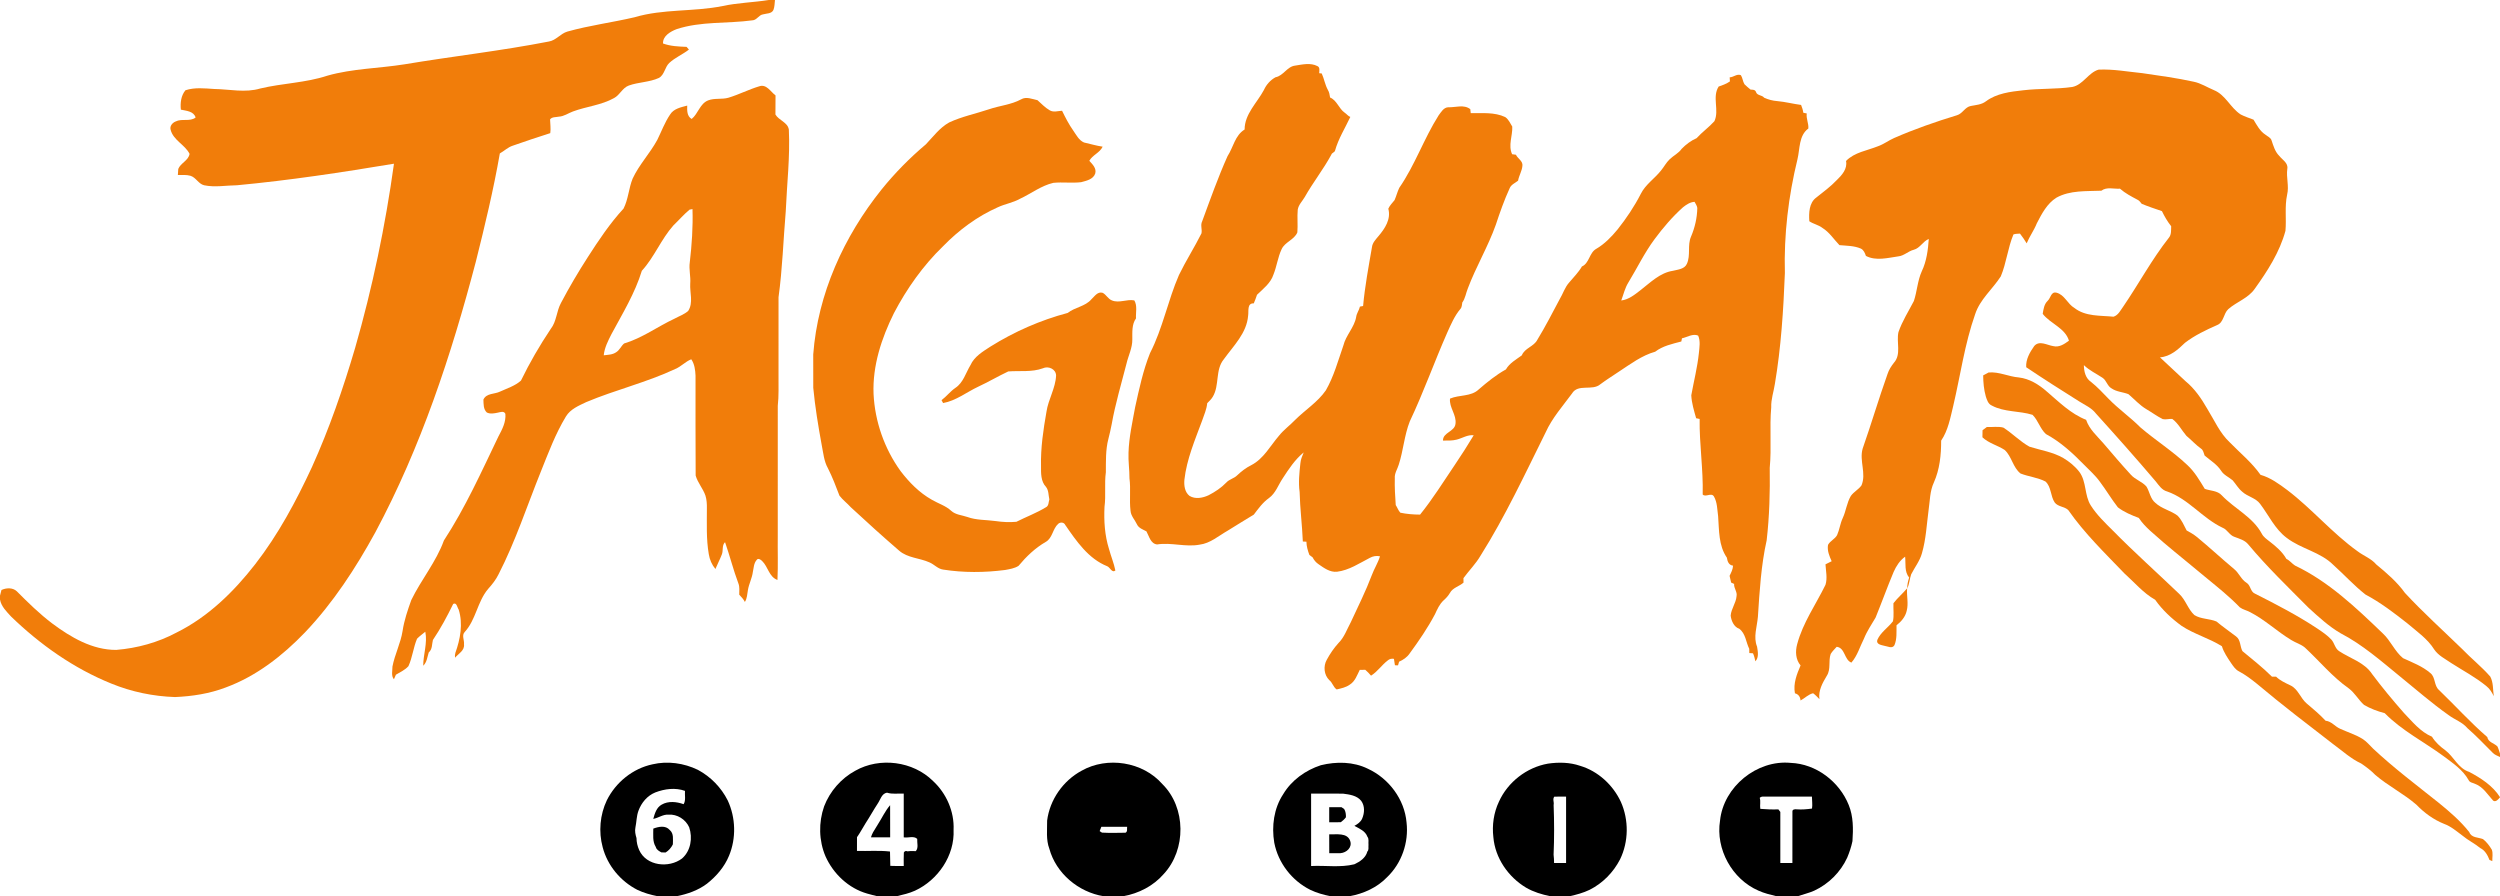 <?xml version="1.0" encoding="UTF-8" ?>
<!DOCTYPE svg PUBLIC "-//W3C//DTD SVG 1.1//EN" "http://www.w3.org/Graphics/SVG/1.1/DTD/svg11.dtd">
<svg width="1657pt" height="594pt" viewBox="0 0 1657 594" version="1.1" xmlns="http://www.w3.org/2000/svg">
<g id="#ffffffff">
</g>
<g id="#f17d0aff">
<path fill="#f17d0a" opacity="1.00" d=" M 509.55 0.00 L 513.65 0.00 C 513.41 2.20 513.43 4.50 512.63 6.59 C 511.40 9.19 508.11 8.84 505.76 9.52 C 502.88 9.91 501.64 13.42 498.59 13.49 C 481.90 15.75 464.57 13.99 448.37 19.35 C 444.34 20.94 439.21 23.84 439.45 28.82 C 444.43 30.67 449.81 30.85 455.07 31.06 C 455.45 31.51 456.22 32.42 456.61 32.87 C 452.46 36.09 447.49 38.13 443.62 41.70 C 440.59 44.50 440.50 49.59 436.69 51.67 C 430.40 54.55 423.24 54.37 416.78 56.69 C 412.54 58.22 410.86 62.98 406.97 65.01 C 398.54 69.73 388.71 70.55 379.77 73.87 C 376.63 75.02 373.81 77.15 370.38 77.32 C 368.45 77.75 365.92 77.38 364.59 79.10 C 364.66 82.15 365.17 85.20 364.72 88.24 C 356.41 90.91 348.11 93.63 339.89 96.55 C 336.64 97.57 334.21 100.06 331.29 101.69 C 327.07 125.86 321.33 149.74 315.36 173.52 C 299.15 235.28 278.96 296.49 248.72 352.92 C 235.73 376.61 220.84 399.50 202.17 419.13 C 187.34 434.57 169.93 448.17 149.68 455.63 C 138.94 459.74 127.46 461.52 116.02 462.01 C 101.56 461.54 87.17 458.56 73.78 453.07 C 48.89 443.02 26.59 427.26 7.36 408.66 C 4.34 405.32 0.81 402.00 0.00 397.36 L 0.00 394.80 C 0.31 393.54 0.63 392.29 0.97 391.05 C 4.17 389.56 8.37 389.34 11.11 391.88 C 18.60 399.39 26.18 406.87 34.67 413.27 C 46.98 422.44 61.20 430.82 77.02 430.76 C 90.95 429.63 104.74 425.83 117.09 419.22 C 137.93 408.88 154.96 392.21 169.12 374.00 C 184.41 354.31 196.24 332.22 206.71 309.68 C 218.28 284.09 227.46 257.48 235.39 230.56 C 246.88 190.56 255.41 149.72 261.12 108.50 C 226.60 114.25 191.96 119.53 157.10 122.79 C 149.84 122.87 142.51 124.29 135.31 122.80 C 131.51 121.90 129.89 117.57 126.18 116.49 C 123.49 115.74 120.65 116.04 117.89 115.97 C 117.92 114.63 118.01 113.29 118.16 111.96 C 119.75 108.00 124.94 106.41 125.65 101.98 C 122.60 95.88 114.84 92.99 113.09 86.00 C 112.37 83.57 114.26 81.37 116.40 80.52 C 120.55 78.39 125.84 80.83 129.65 77.89 C 128.41 73.68 123.43 73.45 119.88 72.68 C 119.40 68.27 119.98 63.30 122.92 59.82 C 129.07 57.80 135.63 58.58 141.96 58.98 C 152.11 59.13 162.55 61.64 172.51 58.65 C 187.21 55.14 202.58 54.93 217.00 50.15 C 233.66 45.42 251.14 45.35 268.16 42.62 C 300.01 37.29 332.14 33.70 363.85 27.51 C 368.58 26.72 371.49 22.28 376.01 20.94 C 390.66 16.82 405.81 14.90 420.62 11.43 C 439.60 5.78 459.72 7.90 478.99 3.99 C 489.06 1.81 499.41 1.63 509.55 0.00 Z" />
<path fill="#f17d0a" opacity="1.00" d=" M 858.45 43.48 C 863.25 42.74 868.59 41.43 873.16 43.80 C 875.05 44.60 874.40 46.95 874.37 48.52 C 874.79 48.57 875.63 48.66 876.05 48.70 C 877.65 52.24 878.22 56.18 880.12 59.60 C 881.06 61.11 881.29 62.90 881.58 64.63 C 886.13 66.52 887.36 71.99 891.26 74.69 C 892.58 75.55 893.47 76.93 894.99 77.52 C 891.52 84.93 887.06 91.95 884.85 99.88 C 884.45 101.11 882.76 101.23 882.40 102.53 C 877.12 112.28 870.17 121.01 864.75 130.67 C 863.14 133.39 860.68 135.72 860.14 138.95 C 859.69 143.96 860.29 149.00 859.89 154.01 C 857.88 158.95 851.62 160.36 849.44 165.20 C 846.91 170.56 846.26 176.54 844.04 182.00 C 842.21 187.68 837.25 191.39 833.14 195.39 C 832.51 197.31 831.81 199.21 831.01 201.07 C 826.40 200.86 827.75 206.24 827.26 209.22 C 826.33 220.83 817.56 229.19 811.14 238.12 C 805.34 245.17 808.42 255.37 803.83 262.98 C 802.87 264.61 801.47 265.90 800.15 267.23 C 799.75 271.26 798.08 275.00 796.77 278.79 C 792.05 291.58 786.55 304.31 785.02 317.98 C 784.69 321.76 785.22 326.19 788.43 328.69 C 792.29 331.03 797.21 330.05 801.09 328.23 C 805.36 326.02 809.44 323.32 812.79 319.84 C 814.76 317.62 817.93 317.15 820.00 315.04 C 822.80 312.40 825.86 310.03 829.33 308.31 C 837.54 304.10 841.88 295.56 847.69 288.83 C 850.82 284.90 854.93 281.96 858.38 278.35 C 865.06 271.70 873.36 266.55 878.78 258.71 C 884.10 249.47 886.87 239.06 890.37 229.05 C 892.03 222.23 897.60 217.10 898.86 210.14 C 899.15 207.64 900.85 205.64 901.36 203.21 C 901.89 203.11 902.94 202.92 903.46 202.83 C 904.65 189.75 907.09 176.83 909.32 163.91 C 909.63 160.90 911.85 158.71 913.67 156.49 C 917.92 151.50 922.07 145.23 920.17 138.34 C 921.12 136.15 922.86 134.51 924.30 132.66 C 925.50 130.01 926.16 127.13 927.43 124.50 C 937.83 109.46 943.76 91.87 953.54 76.45 C 955.20 74.29 956.80 71.26 959.87 71.09 C 964.77 71.30 970.19 69.02 974.51 72.35 C 974.58 73.01 974.72 74.34 974.80 75.00 C 982.43 75.10 990.50 74.22 997.63 77.58 C 999.87 79.05 1000.97 81.68 1002.33 83.90 C 1002.61 90.03 999.48 96.29 1002.23 102.22 C 1002.86 102.31 1004.13 102.47 1004.76 102.56 C 1005.96 105.18 1009.53 106.74 1009.05 109.97 C 1008.74 113.38 1006.77 116.38 1006.18 119.75 C 1004.29 121.30 1001.68 122.26 1000.66 124.63 C 997.04 132.54 994.13 140.77 991.41 149.02 C 986.26 163.50 978.29 176.77 972.89 191.14 C 971.61 194.25 971.21 197.75 969.20 200.51 C 968.93 201.97 969.01 203.63 967.93 204.79 C 964.08 209.37 961.73 214.93 959.28 220.34 C 950.67 239.86 943.54 260.01 934.40 279.31 C 930.77 288.53 930.14 298.57 927.10 307.96 C 926.20 310.98 924.18 313.75 924.48 317.02 C 924.31 322.94 924.69 328.84 925.09 334.74 C 926.18 336.38 926.77 338.38 928.15 339.82 C 932.44 340.72 936.85 341.06 941.23 341.08 C 949.64 330.66 956.71 319.28 964.19 308.21 C 968.55 301.75 972.77 295.19 976.77 288.50 C 972.72 288.00 969.29 290.43 965.53 291.37 C 962.55 292.16 959.44 292.01 956.40 292.02 C 956.34 286.53 964.18 286.15 964.70 280.90 C 965.51 274.97 960.41 270.07 961.07 264.20 C 967.22 261.54 974.98 263.01 980.09 258.12 C 985.74 253.24 991.58 248.48 998.13 244.85 C 1000.51 240.66 1004.90 238.31 1008.66 235.53 C 1010.59 230.62 1016.74 229.73 1019.01 225.10 C 1024.30 216.46 1028.89 207.42 1033.66 198.49 C 1035.94 194.77 1037.15 190.40 1040.15 187.13 C 1043.00 183.69 1046.25 180.54 1048.48 176.63 C 1053.42 174.51 1053.35 167.49 1057.98 164.94 C 1063.52 161.71 1068.04 157.02 1072.10 152.11 C 1077.97 144.73 1083.24 136.86 1087.54 128.46 C 1090.66 122.21 1096.75 118.34 1100.98 112.95 C 1102.93 110.59 1104.34 107.79 1106.57 105.65 C 1109.13 103.14 1112.56 101.60 1114.65 98.60 C 1117.47 95.71 1120.79 93.21 1124.51 91.58 C 1128.16 87.54 1132.69 84.37 1136.32 80.32 C 1139.70 73.03 1134.63 64.40 1139.13 57.35 C 1141.72 56.50 1144.31 55.53 1146.59 53.96 C 1146.55 53.29 1146.47 51.94 1146.43 51.26 C 1149.03 51.20 1151.27 48.69 1153.87 49.84 C 1155.02 51.67 1155.10 53.96 1156.21 55.81 C 1157.45 57.12 1158.90 58.22 1160.29 59.39 C 1161.68 59.45 1163.43 59.37 1163.90 61.06 C 1164.73 63.47 1167.83 62.87 1169.27 64.76 C 1172.02 66.01 1174.96 66.79 1177.99 67.01 C 1183.30 67.49 1188.47 68.86 1193.76 69.55 C 1194.44 71.22 1194.99 72.95 1195.25 74.74 C 1195.81 74.86 1196.95 75.08 1197.51 75.19 C 1197.03 78.62 1198.85 81.76 1198.57 85.18 C 1192.20 89.87 1193.04 98.56 1191.38 105.47 C 1185.35 130.13 1182.31 155.56 1183.02 180.96 C 1182.05 205.53 1180.49 230.16 1176.39 254.45 C 1175.61 259.63 1173.77 264.68 1173.97 269.98 C 1172.77 283.31 1174.26 296.74 1172.98 310.06 C 1173.21 326.09 1172.79 342.14 1170.95 358.08 C 1167.24 374.71 1166.24 391.83 1165.14 408.79 C 1164.60 415.34 1161.98 422.16 1164.58 428.59 C 1165.10 431.73 1165.92 435.77 1163.46 438.31 C 1163.09 436.48 1162.64 434.69 1161.88 433.01 C 1161.27 432.97 1160.05 432.88 1159.44 432.84 C 1159.43 432.14 1159.41 430.73 1159.40 430.03 C 1157.17 425.59 1157.08 419.99 1152.77 416.73 C 1149.29 415.62 1147.48 411.45 1147.09 408.02 C 1147.44 403.49 1150.61 399.73 1150.98 395.18 C 1151.62 392.26 1149.11 389.93 1149.38 387.02 C 1148.89 386.80 1147.89 386.35 1147.40 386.13 C 1147.01 384.65 1146.66 383.16 1146.37 381.67 C 1147.39 379.50 1148.57 377.38 1148.66 374.92 C 1145.76 374.55 1144.96 372.10 1144.57 369.61 C 1139.00 361.61 1139.47 351.39 1138.77 342.11 C 1138.15 337.72 1138.26 333.02 1136.00 329.07 C 1134.30 326.21 1130.54 329.82 1128.54 327.76 C 1128.97 311.02 1126.29 294.40 1126.52 277.68 C 1125.94 277.56 1124.78 277.32 1124.20 277.20 C 1122.81 272.21 1121.23 267.18 1120.98 261.99 C 1122.66 252.68 1125.04 243.46 1126.02 234.02 C 1126.38 230.19 1127.16 226.10 1125.54 222.44 C 1122.00 220.89 1118.30 223.51 1114.81 224.23 C 1114.70 224.76 1114.49 225.81 1114.38 226.34 C 1108.39 227.93 1102.07 229.25 1097.06 233.11 C 1088.19 235.60 1080.75 241.26 1073.15 246.23 C 1069.00 249.08 1064.68 251.68 1060.67 254.72 C 1055.30 259.31 1045.89 254.09 1041.87 260.89 C 1035.73 269.21 1028.72 277.10 1024.44 286.61 C 1010.74 314.19 997.73 342.22 981.29 368.32 C 978.13 373.74 973.66 378.16 969.98 383.18 C 969.99 383.93 970.01 385.42 970.02 386.16 C 967.16 388.68 962.87 389.50 960.98 393.04 C 959.92 394.91 958.44 396.46 956.85 397.89 C 954.13 400.39 952.62 403.81 951.11 407.10 C 946.25 416.27 940.37 424.86 934.24 433.22 C 932.55 435.70 930.01 437.36 927.32 438.57 C 927.14 439.18 926.79 440.38 926.61 440.99 C 926.10 440.98 925.07 440.96 924.56 440.94 C 924.32 439.52 924.10 438.09 923.90 436.68 C 922.40 436.40 920.89 436.72 919.76 437.77 C 915.79 440.81 913.00 445.17 908.72 447.83 C 907.54 446.44 906.28 445.12 904.91 443.94 C 903.67 443.96 902.44 443.99 901.23 444.01 C 899.47 447.48 898.17 451.57 894.69 453.74 C 892.13 455.61 888.97 456.25 885.95 456.96 C 883.66 455.42 883.19 452.43 881.04 450.77 C 877.52 447.34 876.99 441.55 879.37 437.32 C 881.53 433.35 884.09 429.56 887.14 426.21 C 891.03 422.38 892.76 417.06 895.33 412.36 C 900.10 402.05 905.20 391.87 909.23 381.23 C 910.80 376.96 913.32 373.09 914.66 368.72 C 912.34 368.21 909.97 368.61 907.91 369.76 C 900.93 373.35 894.15 377.97 886.18 378.95 C 881.49 379.42 877.58 376.49 873.96 373.98 C 872.24 372.84 870.90 371.26 870.01 369.42 C 869.47 369.01 868.39 368.20 867.85 367.79 C 866.81 364.97 865.93 362.07 865.89 359.04 C 865.30 359.01 864.11 358.95 863.52 358.92 C 863.06 347.95 861.66 337.05 861.39 326.07 C 860.50 319.74 861.22 313.37 861.90 307.06 C 862.09 304.52 863.13 302.18 864.09 299.86 C 858.30 304.59 854.17 310.91 850.14 317.12 C 847.19 321.49 845.52 326.87 841.09 330.09 C 836.97 333.01 834.03 337.12 831.03 341.08 C 825.28 344.69 819.38 348.07 813.67 351.75 C 807.67 355.17 802.19 360.11 795.09 361.00 C 785.73 362.77 776.30 359.36 766.92 360.86 C 762.57 360.37 761.64 355.38 759.85 352.18 C 757.58 350.95 754.71 350.05 753.57 347.52 C 752.16 344.50 749.57 342.00 749.31 338.52 C 748.44 331.39 749.57 324.16 748.61 317.03 C 748.65 311.34 747.74 305.69 747.98 300.00 C 748.28 289.83 750.55 279.86 752.37 269.89 C 755.04 257.80 757.62 245.59 762.23 234.06 C 770.70 217.60 774.05 199.17 781.42 182.27 C 785.99 172.86 791.66 164.03 796.33 154.68 C 796.92 152.05 795.48 149.24 796.80 146.69 C 802.14 132.19 807.30 117.59 813.62 103.49 C 817.45 97.63 818.53 89.73 824.93 85.84 C 824.92 75.59 833.18 68.15 837.72 59.64 C 839.31 56.10 842.00 53.08 845.41 51.21 C 850.68 50.22 853.06 44.09 858.45 43.48 M 1115.44 137.43 C 1108.40 143.74 1102.26 150.97 1096.63 158.55 C 1089.94 167.56 1085.07 177.73 1079.25 187.29 C 1076.98 190.94 1076.06 195.19 1074.56 199.17 C 1079.49 198.58 1083.51 195.29 1087.31 192.34 C 1093.91 187.25 1100.21 180.78 1108.84 179.48 C 1112.11 178.65 1116.49 178.40 1118.06 174.87 C 1120.69 169.16 1118.29 162.59 1120.81 156.84 C 1123.38 150.83 1124.85 144.38 1124.97 137.84 C 1124.77 136.33 1123.84 135.07 1123.15 133.77 C 1120.17 133.96 1117.68 135.64 1115.44 137.43 Z" />
<path fill="#f17d0a" opacity="1.00" d=" M 1373.48 57.65 C 1380.69 56.25 1384.06 48.20 1390.90 46.16 C 1400.61 45.69 1410.30 47.54 1419.96 48.49 C 1431.35 50.14 1442.77 51.70 1454.02 54.17 C 1458.79 55.14 1462.91 57.89 1467.36 59.73 C 1475.14 62.86 1478.33 71.53 1485.18 75.90 C 1487.88 77.29 1490.79 78.23 1493.64 79.32 C 1495.83 82.94 1497.88 86.94 1501.57 89.30 C 1502.95 90.49 1505.09 91.18 1505.61 93.13 C 1506.83 96.72 1507.89 100.55 1510.68 103.31 C 1512.75 105.95 1516.73 107.98 1516.03 111.91 C 1515.20 117.65 1517.31 123.37 1515.90 129.06 C 1514.20 136.94 1515.51 145.03 1514.80 152.99 C 1510.96 167.12 1502.90 179.65 1494.44 191.43 C 1490.11 197.69 1482.44 200.03 1476.90 204.90 C 1473.65 207.89 1473.96 213.72 1469.48 215.47 C 1462.09 218.73 1454.67 222.24 1448.24 227.18 C 1443.59 231.69 1438.43 236.38 1431.62 236.85 C 1437.28 242.06 1442.86 247.36 1448.50 252.60 C 1454.63 257.58 1459.11 264.21 1463.01 271.00 C 1467.69 278.54 1471.27 287.01 1477.86 293.17 C 1484.76 300.27 1492.55 306.55 1498.28 314.72 C 1504.92 316.59 1510.59 320.78 1516.05 324.85 C 1532.46 337.33 1545.82 353.37 1562.60 365.38 C 1566.64 368.45 1571.65 370.17 1575.00 374.13 C 1581.90 379.82 1588.74 385.66 1593.99 392.98 C 1606.02 405.96 1619.19 417.80 1631.87 430.13 C 1637.91 436.42 1644.81 441.86 1650.55 448.45 C 1652.68 452.39 1652.23 457.12 1652.89 461.44 C 1651.68 459.00 1650.29 456.59 1648.13 454.89 C 1640.87 448.86 1632.45 444.49 1624.55 439.39 C 1620.69 436.70 1616.17 434.54 1613.46 430.55 C 1609.03 423.43 1601.98 418.60 1595.71 413.26 C 1586.84 406.26 1577.82 399.35 1567.82 394.05 C 1560.25 388.11 1553.78 380.91 1546.61 374.50 C 1537.98 365.81 1525.14 363.83 1515.59 356.47 C 1507.80 350.63 1503.73 341.52 1497.99 333.94 C 1495.04 329.96 1489.69 329.19 1486.16 325.92 C 1483.58 323.81 1481.97 320.85 1479.82 318.38 C 1477.27 316.18 1473.92 314.91 1472.11 311.94 C 1469.37 307.71 1464.95 305.15 1461.22 301.93 C 1460.56 300.34 1460.40 298.31 1458.82 297.33 C 1455.30 294.83 1452.44 291.59 1449.15 288.86 C 1445.98 285.17 1443.77 280.60 1439.77 277.66 C 1437.66 277.51 1435.51 278.26 1433.48 277.79 C 1429.69 275.92 1426.31 273.36 1422.67 271.24 C 1418.15 268.58 1414.67 264.59 1410.71 261.24 C 1407.05 259.81 1402.88 259.74 1399.57 257.44 C 1396.70 255.91 1396.23 252.18 1393.58 250.42 C 1389.42 247.65 1384.81 245.52 1381.19 242.01 C 1381.24 246.16 1382.25 250.66 1385.93 253.13 C 1390.20 256.49 1393.84 260.54 1397.65 264.41 C 1404.23 271.17 1412.04 276.59 1418.69 283.30 C 1428.78 291.94 1440.12 299.06 1449.78 308.24 C 1454.62 312.70 1457.92 318.46 1461.32 324.02 C 1465.08 325.38 1469.75 325.12 1472.61 328.33 C 1481.05 337.18 1493.12 342.61 1499.10 353.72 C 1500.20 355.92 1502.29 357.30 1504.17 358.79 C 1508.45 362.10 1512.71 365.67 1515.42 370.44 C 1517.65 371.47 1519.09 373.55 1521.14 374.85 C 1543.47 385.49 1561.61 402.81 1579.26 419.77 C 1584.54 424.59 1587.17 431.72 1592.74 436.24 C 1598.99 439.11 1605.61 441.59 1610.90 446.15 C 1614.37 448.99 1613.17 454.47 1616.60 457.37 C 1627.31 467.69 1637.30 478.79 1648.57 488.53 C 1649.20 492.04 1653.10 492.53 1655.28 494.73 C 1656.03 496.23 1656.42 497.86 1657.00 499.46 L 1657.00 501.75 C 1655.30 500.92 1653.47 500.32 1652.16 498.93 C 1646.63 493.41 1641.27 487.72 1635.38 482.60 C 1632.06 478.62 1627.00 477.02 1622.96 473.99 C 1611.71 466.07 1601.38 456.96 1590.69 448.32 C 1578.13 438.07 1565.81 427.22 1551.33 419.71 C 1543.50 415.14 1536.80 408.93 1530.14 402.86 C 1516.51 389.13 1502.54 375.70 1490.14 360.83 C 1487.87 358.01 1484.28 357.10 1481.08 355.86 C 1477.68 354.82 1476.34 350.99 1473.07 349.76 C 1459.75 343.46 1450.53 330.67 1436.43 325.77 C 1432.91 324.86 1430.96 321.74 1428.84 319.10 C 1415.86 303.83 1402.54 288.84 1389.09 273.98 C 1386.24 270.29 1381.86 268.45 1378.03 266.02 C 1366.26 258.60 1354.50 251.17 1342.97 243.40 C 1342.60 238.20 1345.42 233.43 1348.29 229.34 C 1351.70 225.39 1356.87 228.82 1360.96 229.42 C 1364.90 230.39 1368.32 227.99 1371.31 225.79 C 1368.73 217.34 1359.01 214.59 1353.91 208.02 C 1354.41 204.92 1354.83 201.61 1357.23 199.34 C 1359.22 197.52 1359.42 193.09 1363.01 193.98 C 1368.42 195.33 1370.33 201.48 1374.95 204.14 C 1382.35 209.92 1392.08 209.02 1400.86 209.91 C 1404.02 208.89 1405.43 205.72 1407.26 203.23 C 1417.58 188.12 1426.25 171.88 1437.60 157.48 C 1439.30 155.35 1438.93 152.48 1439.06 149.94 C 1436.60 146.87 1434.62 143.46 1432.93 139.93 C 1428.43 138.41 1423.93 136.91 1419.54 135.10 C 1418.70 134.06 1417.93 132.92 1416.69 132.36 C 1412.65 130.22 1408.57 128.09 1405.12 125.06 C 1400.99 125.35 1396.37 123.69 1392.78 126.40 C 1382.80 126.84 1372.07 126.00 1363.01 131.01 C 1356.79 134.89 1353.27 141.69 1350.01 148.01 C 1348.17 152.64 1345.17 156.69 1343.28 161.29 C 1341.92 159.05 1340.44 156.89 1338.84 154.83 C 1337.38 155.02 1335.82 154.82 1334.49 155.42 C 1330.75 164.36 1329.87 174.27 1326.12 183.19 C 1320.66 191.67 1312.35 198.39 1309.13 208.24 C 1302.17 227.99 1299.36 248.86 1294.57 269.18 C 1292.65 276.99 1291.22 285.26 1286.60 292.03 C 1286.62 301.48 1285.65 311.13 1281.74 319.85 C 1279.06 325.59 1279.18 332.04 1278.26 338.18 C 1276.99 347.69 1276.56 357.40 1273.87 366.66 C 1272.47 371.82 1269.05 376.02 1266.70 380.72 C 1265.68 383.81 1265.49 387.14 1264.15 390.14 C 1264.00 387.63 1264.61 385.18 1265.39 382.82 C 1262.11 378.85 1263.23 373.67 1262.72 368.96 C 1259.21 371.47 1256.83 375.16 1255.11 379.05 C 1250.91 389.05 1247.24 399.26 1243.15 409.31 C 1240.46 413.92 1237.40 418.34 1235.41 423.34 C 1232.72 428.64 1231.08 434.65 1227.10 439.18 C 1222.28 437.31 1223.03 429.40 1217.36 428.70 C 1215.98 430.25 1214.44 431.67 1213.38 433.46 C 1211.73 438.15 1213.65 443.58 1210.79 447.93 C 1207.99 452.63 1205.10 457.67 1205.92 463.39 C 1204.57 462.03 1203.27 460.60 1201.73 459.48 C 1198.56 460.20 1196.21 462.79 1193.39 464.29 C 1193.24 461.95 1192.02 460.10 1189.68 459.52 C 1188.46 453.03 1190.92 446.89 1193.42 441.05 C 1190.11 437.18 1189.86 431.71 1191.16 426.99 C 1194.91 412.80 1203.56 400.66 1209.93 387.62 C 1211.30 383.23 1210.19 378.52 1209.93 374.04 C 1211.28 373.35 1212.65 372.66 1214.03 371.98 C 1212.51 368.60 1210.94 364.91 1211.62 361.13 C 1213.04 358.49 1216.18 357.31 1217.62 354.68 C 1219.24 351.05 1219.66 347.00 1221.36 343.39 C 1223.57 338.66 1224.04 333.27 1226.72 328.74 C 1228.66 325.98 1231.87 324.44 1233.81 321.69 C 1237.13 313.82 1232.23 305.37 1234.56 297.37 C 1240.31 280.96 1245.22 264.26 1251.06 247.87 C 1251.94 245.13 1253.51 242.69 1255.29 240.45 C 1260.34 234.82 1256.80 226.81 1258.29 220.15 C 1260.79 212.85 1264.99 206.34 1268.51 199.52 C 1270.67 193.07 1270.92 186.07 1273.76 179.80 C 1276.95 173.13 1277.89 165.68 1278.40 158.38 C 1274.48 159.94 1272.64 164.45 1268.46 165.54 C 1264.76 166.44 1262.03 169.56 1258.16 169.93 C 1251.13 170.93 1243.40 173.09 1236.73 169.62 C 1236.07 167.72 1235.28 165.68 1233.35 164.75 C 1228.89 162.82 1223.92 162.92 1219.18 162.48 C 1215.46 158.64 1212.55 153.94 1207.92 151.08 C 1205.31 149.04 1201.92 148.48 1199.22 146.65 C 1198.86 141.28 1199.00 134.40 1203.85 130.92 C 1208.47 127.22 1213.30 123.73 1217.38 119.40 C 1220.81 116.12 1224.63 111.84 1223.54 106.69 C 1229.20 100.88 1237.60 99.83 1244.81 96.90 C 1248.58 95.56 1251.78 93.08 1255.44 91.47 C 1268.99 85.56 1282.98 80.68 1297.12 76.37 C 1300.80 75.32 1302.42 70.87 1306.32 70.23 C 1309.69 69.56 1313.34 69.39 1316.19 67.21 C 1323.32 61.86 1332.46 60.77 1341.07 59.83 C 1351.83 58.54 1362.74 59.19 1373.48 57.65 Z" />
<path fill="#f17d0a" opacity="1.00" d=" M 503.21 57.21 C 508.03 55.52 510.72 60.78 514.02 63.24 C 513.96 67.46 514.04 71.68 513.96 75.90 C 516.27 79.85 522.08 81.02 522.85 85.90 C 523.71 104.01 521.55 122.06 520.79 140.13 C 519.18 159.08 518.61 178.14 516.01 196.99 C 515.98 214.32 516.01 231.66 516.00 248.99 C 515.93 255.66 516.27 262.35 515.51 268.99 C 515.49 297.67 515.51 326.35 515.50 355.03 C 515.37 364.82 515.77 374.62 515.30 384.40 C 509.65 382.33 509.11 375.65 505.15 371.85 C 504.21 370.89 502.41 369.61 501.42 371.27 C 499.60 373.39 499.58 376.41 499.00 379.02 C 498.49 383.21 496.38 386.97 495.72 391.11 C 495.21 393.77 495.23 396.63 493.70 398.98 C 492.81 397.11 491.34 395.66 489.97 394.16 C 489.94 391.68 490.35 389.07 489.41 386.71 C 486.03 377.72 483.73 368.40 480.56 359.34 C 478.34 361.48 479.49 364.84 478.44 367.48 C 477.18 370.77 475.52 373.89 474.17 377.14 C 471.82 374.32 470.35 370.88 469.78 367.27 C 468.04 357.28 468.55 347.10 468.52 337.00 C 468.57 334.15 468.42 331.25 467.58 328.51 C 465.98 323.80 462.42 319.98 461.08 315.18 C 460.89 293.13 461.06 271.06 461.00 248.99 C 460.82 245.24 460.37 241.30 458.17 238.13 C 454.28 239.64 451.45 242.98 447.56 244.56 C 428.54 253.51 407.93 258.36 388.58 266.50 C 383.61 268.89 378.07 271.11 375.08 276.07 C 368.13 287.53 363.46 300.16 358.48 312.56 C 349.31 335.28 341.70 358.71 330.49 380.55 C 328.72 384.21 326.18 387.41 323.47 390.41 C 316.36 398.85 315.47 410.85 307.93 418.98 C 305.90 421.17 307.86 424.37 307.54 427.00 C 308.07 431.21 303.88 433.20 301.59 435.94 C 301.44 434.84 301.52 433.76 301.82 432.72 C 305.08 423.65 307.00 413.42 304.01 404.03 C 303.04 402.64 302.72 399.04 300.38 400.28 C 296.38 408.50 292.03 416.59 286.93 424.18 C 286.21 427.00 286.64 430.37 284.16 432.45 C 283.20 435.48 282.96 438.93 280.51 441.26 C 280.51 433.76 283.43 426.28 281.89 418.72 C 280.04 420.24 278.08 421.63 276.41 423.35 C 273.95 429.21 273.36 435.74 270.71 441.54 C 268.44 444.07 265.27 445.49 262.41 447.19 C 262.08 447.95 261.43 449.47 261.10 450.22 C 259.11 447.95 260.16 444.56 260.12 441.80 C 261.65 433.73 265.58 426.30 266.84 418.15 C 267.90 411.12 270.22 404.37 272.61 397.70 C 279.16 384.19 289.10 372.41 294.22 358.23 C 308.45 336.46 319.10 312.68 330.34 289.31 C 332.82 284.66 335.47 279.72 334.96 274.27 C 333.97 272.18 331.66 273.18 329.95 273.50 C 327.59 274.01 324.92 274.53 322.67 273.40 C 320.31 271.21 320.53 267.76 320.41 264.82 C 322.48 260.46 327.74 261.38 331.45 259.54 C 336.17 257.37 341.38 255.79 345.30 252.25 C 351.06 240.41 357.69 228.96 365.02 218.02 C 368.97 213.02 368.81 206.21 371.84 200.75 C 377.29 190.40 383.24 180.31 389.57 170.48 C 396.78 159.26 404.23 148.09 413.28 138.26 C 416.47 132.05 416.69 124.81 419.31 118.38 C 423.61 109.12 430.82 101.65 435.66 92.70 C 438.43 87.10 440.59 81.15 444.11 75.96 C 446.50 72.00 451.37 71.11 455.49 69.98 C 455.38 73.13 455.26 77.04 458.44 78.85 C 462.77 75.33 463.88 68.68 469.37 66.53 C 473.69 64.86 478.44 66.05 482.85 64.76 C 489.78 62.66 496.27 59.29 503.21 57.21 M 446.36 149.37 C 438.18 158.54 433.71 170.40 425.41 179.48 C 420.86 194.36 412.65 207.75 405.31 221.39 C 403.02 225.85 400.69 230.44 400.15 235.49 C 402.96 235.15 406.04 235.14 408.45 233.42 C 410.71 232.03 411.66 229.35 413.65 227.67 C 425.65 224.08 435.82 216.46 447.08 211.21 C 450.12 209.54 453.57 208.41 456.16 206.04 C 459.66 200.61 457.11 193.95 457.49 187.98 C 457.90 183.25 456.49 178.57 457.19 173.86 C 458.55 162.14 459.36 150.37 458.98 138.57 C 458.49 138.66 457.52 138.86 457.04 138.95 C 453.22 142.13 449.95 145.94 446.36 149.37 Z" />
<path fill="#f17d0a" opacity="1.00" d=" M 676.78 65.86 C 680.17 63.83 684.12 65.67 687.63 66.40 C 690.29 68.74 692.73 71.41 695.85 73.17 C 698.34 74.59 701.25 73.54 703.93 73.40 C 706.15 77.93 708.44 82.43 711.36 86.56 C 713.38 89.43 715.08 92.98 718.47 94.44 C 722.59 95.38 726.66 96.59 730.84 97.22 C 728.91 101.32 724.05 102.75 722.00 106.60 C 724.10 108.89 726.87 111.51 725.93 114.97 C 724.67 118.89 720.02 119.83 716.54 120.76 C 710.44 121.47 704.27 120.57 698.17 121.19 C 690.07 123.06 683.42 128.34 675.98 131.79 C 671.38 134.36 666.08 135.17 661.33 137.39 C 647.69 143.42 635.51 152.50 625.13 163.14 C 611.85 175.97 601.05 191.25 592.49 207.57 C 584.28 224.12 578.26 242.36 578.99 261.04 C 579.87 279.33 586.15 297.31 596.85 312.16 C 602.59 319.69 609.38 326.63 617.70 331.28 C 621.92 333.76 626.79 335.17 630.45 338.56 C 633.38 341.24 637.49 341.40 641.09 342.63 C 647.13 344.86 653.66 344.48 659.95 345.37 C 664.49 346.03 669.11 346.28 673.68 345.84 C 680.14 342.57 687.00 340.03 693.20 336.24 C 695.21 335.32 694.91 332.80 695.51 331.01 C 694.86 328.25 695.15 325.08 693.30 322.73 C 689.82 319.10 689.96 313.66 689.99 308.97 C 689.70 296.88 691.50 284.85 693.59 272.98 C 694.79 264.70 699.63 257.28 699.98 248.85 C 699.85 244.57 694.80 242.37 691.21 244.11 C 683.86 246.80 675.88 245.59 668.26 246.19 C 661.52 249.38 655.06 253.19 648.29 256.34 C 640.58 259.96 633.63 265.62 625.09 267.14 C 624.83 266.66 624.31 265.71 624.05 265.23 C 627.33 262.77 629.83 259.42 633.23 257.09 C 638.48 253.63 640.09 247.18 643.20 242.06 C 645.79 236.27 651.48 232.97 656.57 229.65 C 672.38 219.78 689.66 212.19 707.68 207.41 C 712.46 203.60 719.30 203.16 723.38 198.37 C 725.51 196.42 727.50 193.04 730.89 194.09 C 733.24 195.36 734.43 198.13 736.97 199.11 C 741.80 201.14 746.82 198.11 751.83 199.11 C 753.96 202.71 752.70 207.07 752.94 211.03 C 750.06 215.05 750.55 220.27 750.50 224.96 C 750.60 230.59 747.87 235.68 746.63 241.05 C 743.22 254.37 739.25 267.57 736.84 281.12 C 736.19 284.43 735.48 287.72 734.62 290.98 C 732.74 298.17 733.03 305.66 732.96 313.02 C 731.92 320.62 733.08 328.31 732.07 335.91 C 731.60 345.31 732.22 354.85 735.05 363.88 C 736.33 368.66 738.29 373.26 739.27 378.13 C 737.00 379.95 735.77 376.09 733.91 375.32 C 721.36 370.33 713.45 358.65 706.06 347.97 C 705.27 346.10 702.74 345.89 701.36 347.22 C 697.67 350.50 697.64 356.62 693.13 359.17 C 686.13 363.20 680.23 368.87 675.08 375.05 C 672.46 376.74 669.19 377.22 666.15 377.79 C 652.53 379.54 638.63 379.65 625.05 377.51 C 621.56 377.01 619.22 374.10 616.10 372.77 C 609.54 369.78 601.62 369.89 595.96 364.98 C 585.08 355.61 574.44 345.94 563.90 336.19 C 561.51 333.53 558.58 331.36 556.40 328.53 C 554.07 322.39 551.72 316.24 548.76 310.37 C 546.07 305.63 545.68 300.08 544.61 294.84 C 542.32 282.31 540.23 269.72 539.03 257.03 C 538.96 249.67 539.00 242.30 539.01 234.94 C 542.00 194.79 559.36 156.64 584.40 125.47 C 593.16 114.64 602.99 104.66 613.64 95.69 C 618.50 90.61 622.80 84.67 629.07 81.18 C 637.51 77.22 646.72 75.39 655.52 72.42 C 662.53 70.01 670.17 69.43 676.78 65.86 Z" />
<path fill="#f17d0a" opacity="1.00" d=" M 1314.45 248.81 C 1315.64 248.17 1316.84 247.53 1318.05 246.88 C 1324.96 246.27 1331.26 249.63 1338.06 250.17 C 1345.16 250.99 1351.37 254.88 1356.63 259.52 C 1364.77 266.44 1372.53 274.29 1382.67 278.25 C 1384.78 284.53 1389.93 288.97 1394.15 293.84 C 1400.14 300.84 1406.09 307.87 1412.33 314.65 C 1415.23 317.92 1419.75 319.15 1422.63 322.44 C 1424.83 325.94 1425.19 330.63 1428.62 333.33 C 1432.82 337.26 1438.76 338.34 1443.28 341.77 C 1446.03 344.52 1447.53 348.21 1449.32 351.61 C 1451.67 352.84 1453.97 354.20 1456.06 355.88 C 1464.48 362.78 1472.43 370.23 1480.80 377.20 C 1484.01 379.80 1485.42 384.05 1489.01 386.28 C 1491.78 387.94 1491.49 392.15 1494.57 393.46 C 1508.75 400.60 1522.89 407.94 1536.14 416.74 C 1539.31 418.88 1542.53 421.06 1545.18 423.87 C 1547.31 426.18 1547.61 429.82 1550.41 431.60 C 1557.76 436.45 1567.18 439.03 1572.23 446.76 C 1578.89 455.67 1586.01 464.23 1593.36 472.58 C 1598.98 478.38 1604.25 485.09 1611.90 488.28 C 1614.11 491.92 1617.31 494.79 1620.75 497.27 C 1626.44 501.58 1629.33 509.34 1636.54 511.59 C 1644.33 515.71 1652.18 520.75 1657.00 528.35 L 1657.00 528.45 C 1655.98 529.68 1654.19 531.91 1652.47 530.66 C 1648.81 526.69 1645.85 521.55 1640.55 519.57 C 1639.03 518.80 1636.91 518.74 1636.17 517.00 C 1632.37 510.25 1625.76 505.81 1619.71 501.27 C 1606.71 491.71 1591.97 484.28 1580.60 472.69 C 1575.82 471.45 1571.13 469.70 1566.87 467.20 C 1563.18 463.88 1560.80 459.31 1556.81 456.30 C 1545.88 448.65 1537.41 438.20 1527.68 429.20 C 1525.04 426.96 1521.59 426.06 1518.70 424.24 C 1509.24 418.55 1501.19 410.75 1491.33 405.71 C 1489.12 404.51 1486.53 404.04 1484.53 402.53 C 1477.79 395.53 1470.18 389.44 1462.68 383.28 C 1453.09 375.21 1443.25 367.43 1433.70 359.30 C 1428.12 354.20 1421.81 349.67 1417.59 343.28 C 1412.74 341.45 1407.86 339.44 1403.73 336.27 C 1399.46 330.81 1395.94 324.79 1391.77 319.25 C 1388.72 314.99 1384.72 311.57 1381.10 307.83 C 1373.60 300.16 1365.56 292.81 1356.05 287.70 C 1352.17 284.20 1350.90 278.61 1347.16 274.94 C 1338.34 272.19 1328.48 273.29 1320.17 268.80 C 1317.73 267.75 1316.94 265.05 1316.19 262.75 C 1314.90 258.23 1314.50 253.50 1314.45 248.81 Z" />
<path fill="#f17d0a" opacity="1.00" d=" M 1314.03 285.16 C 1314.96 284.45 1315.90 283.74 1316.86 283.03 C 1320.47 283.20 1324.25 282.49 1327.79 283.40 C 1333.82 287.24 1338.84 292.57 1345.12 296.06 C 1352.60 298.42 1360.60 299.58 1367.51 303.55 C 1371.57 305.97 1375.32 309.02 1378.21 312.79 C 1383.04 319.32 1381.47 328.23 1385.77 335.02 C 1389.74 341.26 1395.15 346.44 1400.37 351.64 C 1414.60 366.11 1429.75 379.59 1444.39 393.63 C 1448.67 397.62 1450.13 403.69 1454.42 407.66 C 1458.83 410.43 1464.37 409.95 1469.07 411.93 C 1473.26 415.43 1477.78 418.53 1482.12 421.87 C 1485.20 424.13 1484.58 428.46 1486.29 431.56 C 1492.90 437.08 1499.75 442.39 1505.86 448.50 C 1506.53 448.49 1507.88 448.48 1508.56 448.48 C 1511.23 451.08 1514.64 452.62 1517.97 454.21 C 1523.15 456.55 1524.68 462.68 1528.82 466.22 C 1533.15 469.88 1537.53 473.52 1541.40 477.70 C 1545.29 478.06 1547.59 481.52 1550.99 483.00 C 1556.03 485.32 1561.44 486.91 1566.16 489.92 C 1568.72 491.62 1570.68 494.03 1572.87 496.17 C 1586.52 508.95 1601.49 520.22 1616.10 531.87 C 1623.46 537.82 1630.75 544.08 1636.63 551.52 C 1638.03 555.39 1642.55 554.91 1645.74 556.16 C 1648.15 558.07 1650.05 560.61 1651.62 563.25 C 1652.43 565.64 1651.85 568.27 1651.90 570.76 C 1651.43 570.56 1650.49 570.17 1650.03 569.98 C 1648.82 566.84 1647.05 563.60 1643.91 562.09 C 1640.21 559.04 1635.84 556.98 1632.18 553.90 C 1628.28 551.01 1624.54 547.71 1619.91 546.05 C 1612.95 543.27 1606.80 538.75 1601.62 533.38 C 1593.12 526.02 1582.91 520.95 1574.37 513.64 C 1571.54 510.73 1568.30 508.29 1564.96 506.03 C 1558.10 502.86 1552.53 497.65 1546.47 493.25 C 1529.42 480.08 1512.27 467.01 1495.79 453.13 C 1492.08 450.14 1488.27 447.27 1484.06 445.02 C 1481.66 443.84 1480.19 441.55 1478.73 439.44 C 1476.38 435.93 1473.93 432.40 1472.68 428.33 C 1464.22 423.00 1454.38 420.37 1446.03 414.87 C 1439.36 410.02 1433.18 404.28 1428.43 397.52 C 1420.52 393.06 1414.67 385.94 1407.98 379.98 C 1395.11 366.55 1381.57 353.49 1370.90 338.15 C 1368.43 335.64 1364.13 335.99 1361.90 333.11 C 1358.98 328.87 1359.71 322.77 1355.76 319.16 C 1350.58 316.46 1344.58 315.94 1339.20 313.83 C 1334.09 309.80 1333.43 302.54 1328.69 298.22 C 1323.94 295.13 1318.13 293.81 1313.95 289.83 C 1313.96 288.27 1313.99 286.71 1314.03 285.16 Z" />
<path fill="#f17d0a" opacity="1.00" d=" M 1254.97 399.83 C 1257.69 396.25 1261.18 393.38 1264.04 389.92 C 1263.61 394.91 1265.09 399.92 1263.76 404.85 C 1262.89 408.79 1260.14 412.02 1257.01 414.43 C 1256.93 418.84 1257.40 423.51 1255.62 427.67 C 1254.12 430.20 1251.07 428.31 1248.88 428.02 C 1246.90 427.52 1243.35 427.04 1244.29 424.12 C 1246.47 419.08 1251.40 416.04 1254.65 411.79 C 1255.44 407.88 1254.81 403.80 1254.97 399.83 Z" />
</g>
<g id="#000000ff">
<path fill="#000000" opacity="1.00" d=" M 432.44 506.60 C 442.52 504.23 453.27 505.76 462.55 510.25 C 471.06 514.81 477.99 521.92 482.34 530.54 C 487.65 541.95 488.04 555.60 483.18 567.23 C 480.14 574.63 474.78 580.81 468.56 585.73 C 462.71 590.13 455.66 592.58 448.54 594.00 L 435.85 594.00 C 431.23 593.08 426.68 591.81 422.42 589.78 C 411.28 584.06 402.61 573.69 399.45 561.53 C 396.66 551.26 397.65 540.02 402.22 530.40 C 408.15 518.53 419.39 509.37 432.44 506.60 M 434.34 525.22 C 428.98 527.38 425.15 532.03 423.17 537.37 C 421.86 540.92 421.93 544.75 421.16 548.42 C 420.64 550.80 421.17 553.20 421.87 555.47 C 421.89 558.21 422.53 560.91 423.64 563.41 C 428.39 574.05 443.40 575.58 452.06 569.00 C 457.82 563.96 459.20 555.41 456.80 548.35 C 454.44 543.05 448.80 539.50 442.97 539.95 C 439.39 539.72 436.40 542.14 432.98 542.77 C 433.96 539.27 435.09 535.22 438.52 533.33 C 442.93 530.75 448.46 531.34 453.09 533.02 C 454.71 530.49 453.76 527.08 454.00 524.20 C 447.64 521.89 440.54 522.84 434.34 525.22 Z" />
<path fill="#000000" opacity="1.00" d=" M 566.89 510.84 C 583.09 501.66 605.17 504.50 618.41 517.66 C 627.26 525.82 632.59 537.94 632.03 550.02 C 632.83 567.04 621.71 583.29 606.46 590.34 C 602.60 592.10 598.45 593.03 594.35 594.00 L 581.41 594.00 C 579.17 593.43 576.92 592.91 574.72 592.25 C 562.44 588.75 552.35 579.18 547.17 567.64 C 542.68 557.20 542.49 545.13 546.23 534.44 C 550.05 524.48 557.51 515.91 566.89 510.84 M 581.74 532.63 C 578.94 536.89 576.50 541.38 573.70 545.65 C 571.79 548.72 570.11 551.93 568.02 554.89 C 567.98 557.92 568.00 560.96 568.00 564.00 C 575.29 564.19 582.62 563.57 589.89 564.39 C 590.03 567.55 589.97 570.72 590.10 573.89 C 593.06 574.03 596.03 574.01 599.00 574.00 C 599.03 571.00 598.88 568.01 599.07 565.03 C 599.63 564.06 600.44 563.80 601.49 564.27 C 603.31 563.99 605.15 564.07 606.99 564.13 C 608.94 561.96 607.75 558.66 607.93 556.02 C 605.73 553.81 601.86 555.51 599.00 555.00 C 599.00 545.33 599.00 535.66 599.00 526.00 C 595.30 525.80 591.46 526.55 587.89 525.38 C 584.30 526.00 583.56 530.04 581.74 532.63 Z" />
<path fill="#000000" opacity="1.00" d=" M 716.84 510.86 C 733.90 501.18 757.40 504.85 770.39 519.66 C 786.20 535.27 786.33 563.16 771.28 579.33 C 764.45 587.20 754.75 592.18 744.55 594.00 L 731.41 594.00 C 714.81 591.30 699.95 578.88 695.49 562.51 C 693.23 556.54 694.11 550.09 694.04 543.87 C 695.79 530.05 704.61 517.48 716.84 510.86 M 729.97 548.01 C 729.60 548.96 729.23 549.91 728.85 550.86 C 729.23 551.11 730.00 551.61 730.38 551.86 C 735.55 552.15 740.77 552.01 745.97 551.93 C 747.51 551.20 746.83 549.32 747.07 548.00 C 741.37 548.00 735.67 547.99 729.97 548.01 Z" />
<path fill="#000000" opacity="1.00" d=" M 875.48 507.18 C 885.75 504.67 897.01 504.77 906.64 509.53 C 920.50 515.91 930.95 529.79 932.26 545.13 C 933.80 558.35 929.02 572.17 919.38 581.38 C 912.81 588.26 903.79 592.31 894.54 594.00 L 881.85 594.00 C 877.23 593.08 872.68 591.82 868.43 589.77 C 856.26 583.69 847.17 571.92 844.58 558.55 C 842.75 547.62 844.30 535.81 850.48 526.43 C 856.01 517.13 865.28 510.51 875.48 507.18 M 869.00 526.00 C 869.00 542.00 869.00 558.00 869.00 574.00 C 878.53 573.50 888.31 575.16 897.64 572.85 C 901.36 571.13 905.18 568.61 906.28 564.39 C 907.45 563.23 906.84 561.43 907.04 559.99 C 906.82 558.21 907.52 556.10 906.32 554.60 C 904.93 550.71 900.96 549.23 897.70 547.37 C 899.78 546.23 901.78 544.90 902.80 542.67 C 904.44 538.91 904.73 534.28 902.23 530.83 C 899.32 527.20 894.46 526.59 890.16 526.03 C 883.10 525.94 876.05 526.03 869.00 526.00 Z" />
<path fill="#000000" opacity="1.00" d=" M 993.48 531.39 C 999.33 518.37 1011.87 508.62 1025.93 506.15 C 1033.02 505.11 1040.43 505.23 1047.26 507.57 C 1059.22 511.12 1069.12 520.30 1074.34 531.54 C 1079.64 543.48 1079.51 557.80 1073.78 569.57 C 1069.34 578.22 1062.27 585.41 1053.57 589.78 C 1049.37 591.79 1044.88 593.02 1040.35 594.00 L 1027.49 594.00 C 1021.93 592.85 1016.42 591.22 1011.49 588.34 C 999.69 581.30 990.96 568.72 989.80 554.88 C 988.86 546.92 990.04 538.65 993.48 531.39 M 1030.18 528.05 C 1028.88 529.70 1030.19 531.70 1029.74 533.54 C 1030.16 544.51 1030.19 555.55 1029.72 566.51 C 1029.94 568.32 1030.03 570.16 1030.04 572.00 C 1032.69 572.00 1035.34 572.00 1038.00 572.00 C 1038.00 557.33 1038.00 542.67 1038.00 528.01 C 1035.39 528.01 1032.78 527.90 1030.18 528.05 Z" />
<path fill="#000000" opacity="1.00" d=" M 1140.04 543.90 C 1142.34 521.49 1164.43 503.46 1186.87 505.64 C 1203.73 506.27 1219.12 518.05 1225.33 533.54 C 1228.45 541.16 1228.36 549.44 1227.81 557.51 C 1227.03 561.26 1225.81 564.92 1224.33 568.46 C 1219.93 578.04 1212.02 585.91 1202.47 590.34 C 1198.96 591.92 1195.19 592.74 1191.58 594.00 L 1177.41 594.00 C 1173.38 593.01 1169.32 592.05 1165.54 590.33 C 1148.01 582.74 1137.01 562.78 1140.04 543.90 M 1166.35 528.84 C 1167.10 531.19 1166.33 533.69 1166.73 536.11 C 1170.71 536.45 1174.71 536.60 1178.72 536.46 C 1179.04 536.88 1179.68 537.73 1180.00 538.15 C 1180.00 549.43 1180.00 560.72 1180.00 572.00 C 1182.66 572.00 1185.32 572.00 1188.00 572.00 C 1188.02 560.67 1187.96 549.34 1188.02 538.02 C 1187.81 536.39 1189.77 536.24 1190.91 536.43 C 1194.28 536.67 1197.65 536.40 1201.00 535.91 C 1201.42 533.28 1200.96 530.63 1200.95 528.00 C 1190.99 527.99 1181.04 528.03 1171.09 527.98 C 1169.50 528.14 1167.56 527.50 1166.35 528.84 Z" />
<path fill="#000000" opacity="1.00" d=" M 581.71 546.63 C 584.50 542.35 586.63 537.53 589.97 533.67 C 590.04 540.78 589.98 547.89 590.00 555.00 C 585.75 554.99 581.51 555.02 577.27 554.97 C 577.62 553.80 578.09 552.68 578.67 551.61 C 579.71 549.96 580.73 548.31 581.71 546.63 Z" />
<path fill="#000000" opacity="1.00" d=" M 881.00 535.00 C 883.71 534.99 886.42 534.99 889.14 535.01 C 889.58 535.31 890.47 535.91 890.91 536.21 C 891.94 537.86 892.11 539.76 892.08 541.68 C 891.13 542.97 889.94 544.03 888.66 544.97 C 886.10 545.00 883.55 545.00 881.00 545.00 C 880.99 541.66 880.99 538.33 881.00 535.00 Z" />
<path fill="#000000" opacity="1.00" d=" M 433.00 549.21 C 436.50 547.89 441.12 546.87 443.91 550.14 C 446.73 552.52 445.96 556.38 445.98 559.63 C 444.91 561.86 443.27 563.71 441.18 565.03 C 440.48 565.02 439.07 564.98 438.37 564.96 C 436.82 564.10 435.15 563.24 434.67 561.40 C 432.35 557.71 433.06 553.32 433.00 549.21 Z" />
<path fill="#000000" opacity="1.00" d=" M 881.00 553.01 C 885.66 553.21 892.90 551.69 894.89 557.32 C 896.44 561.65 892.50 565.17 888.46 565.48 C 885.97 565.50 883.50 565.50 881.03 565.52 C 880.97 561.35 881.00 557.18 881.00 553.01 Z" />
</g>
</svg>
